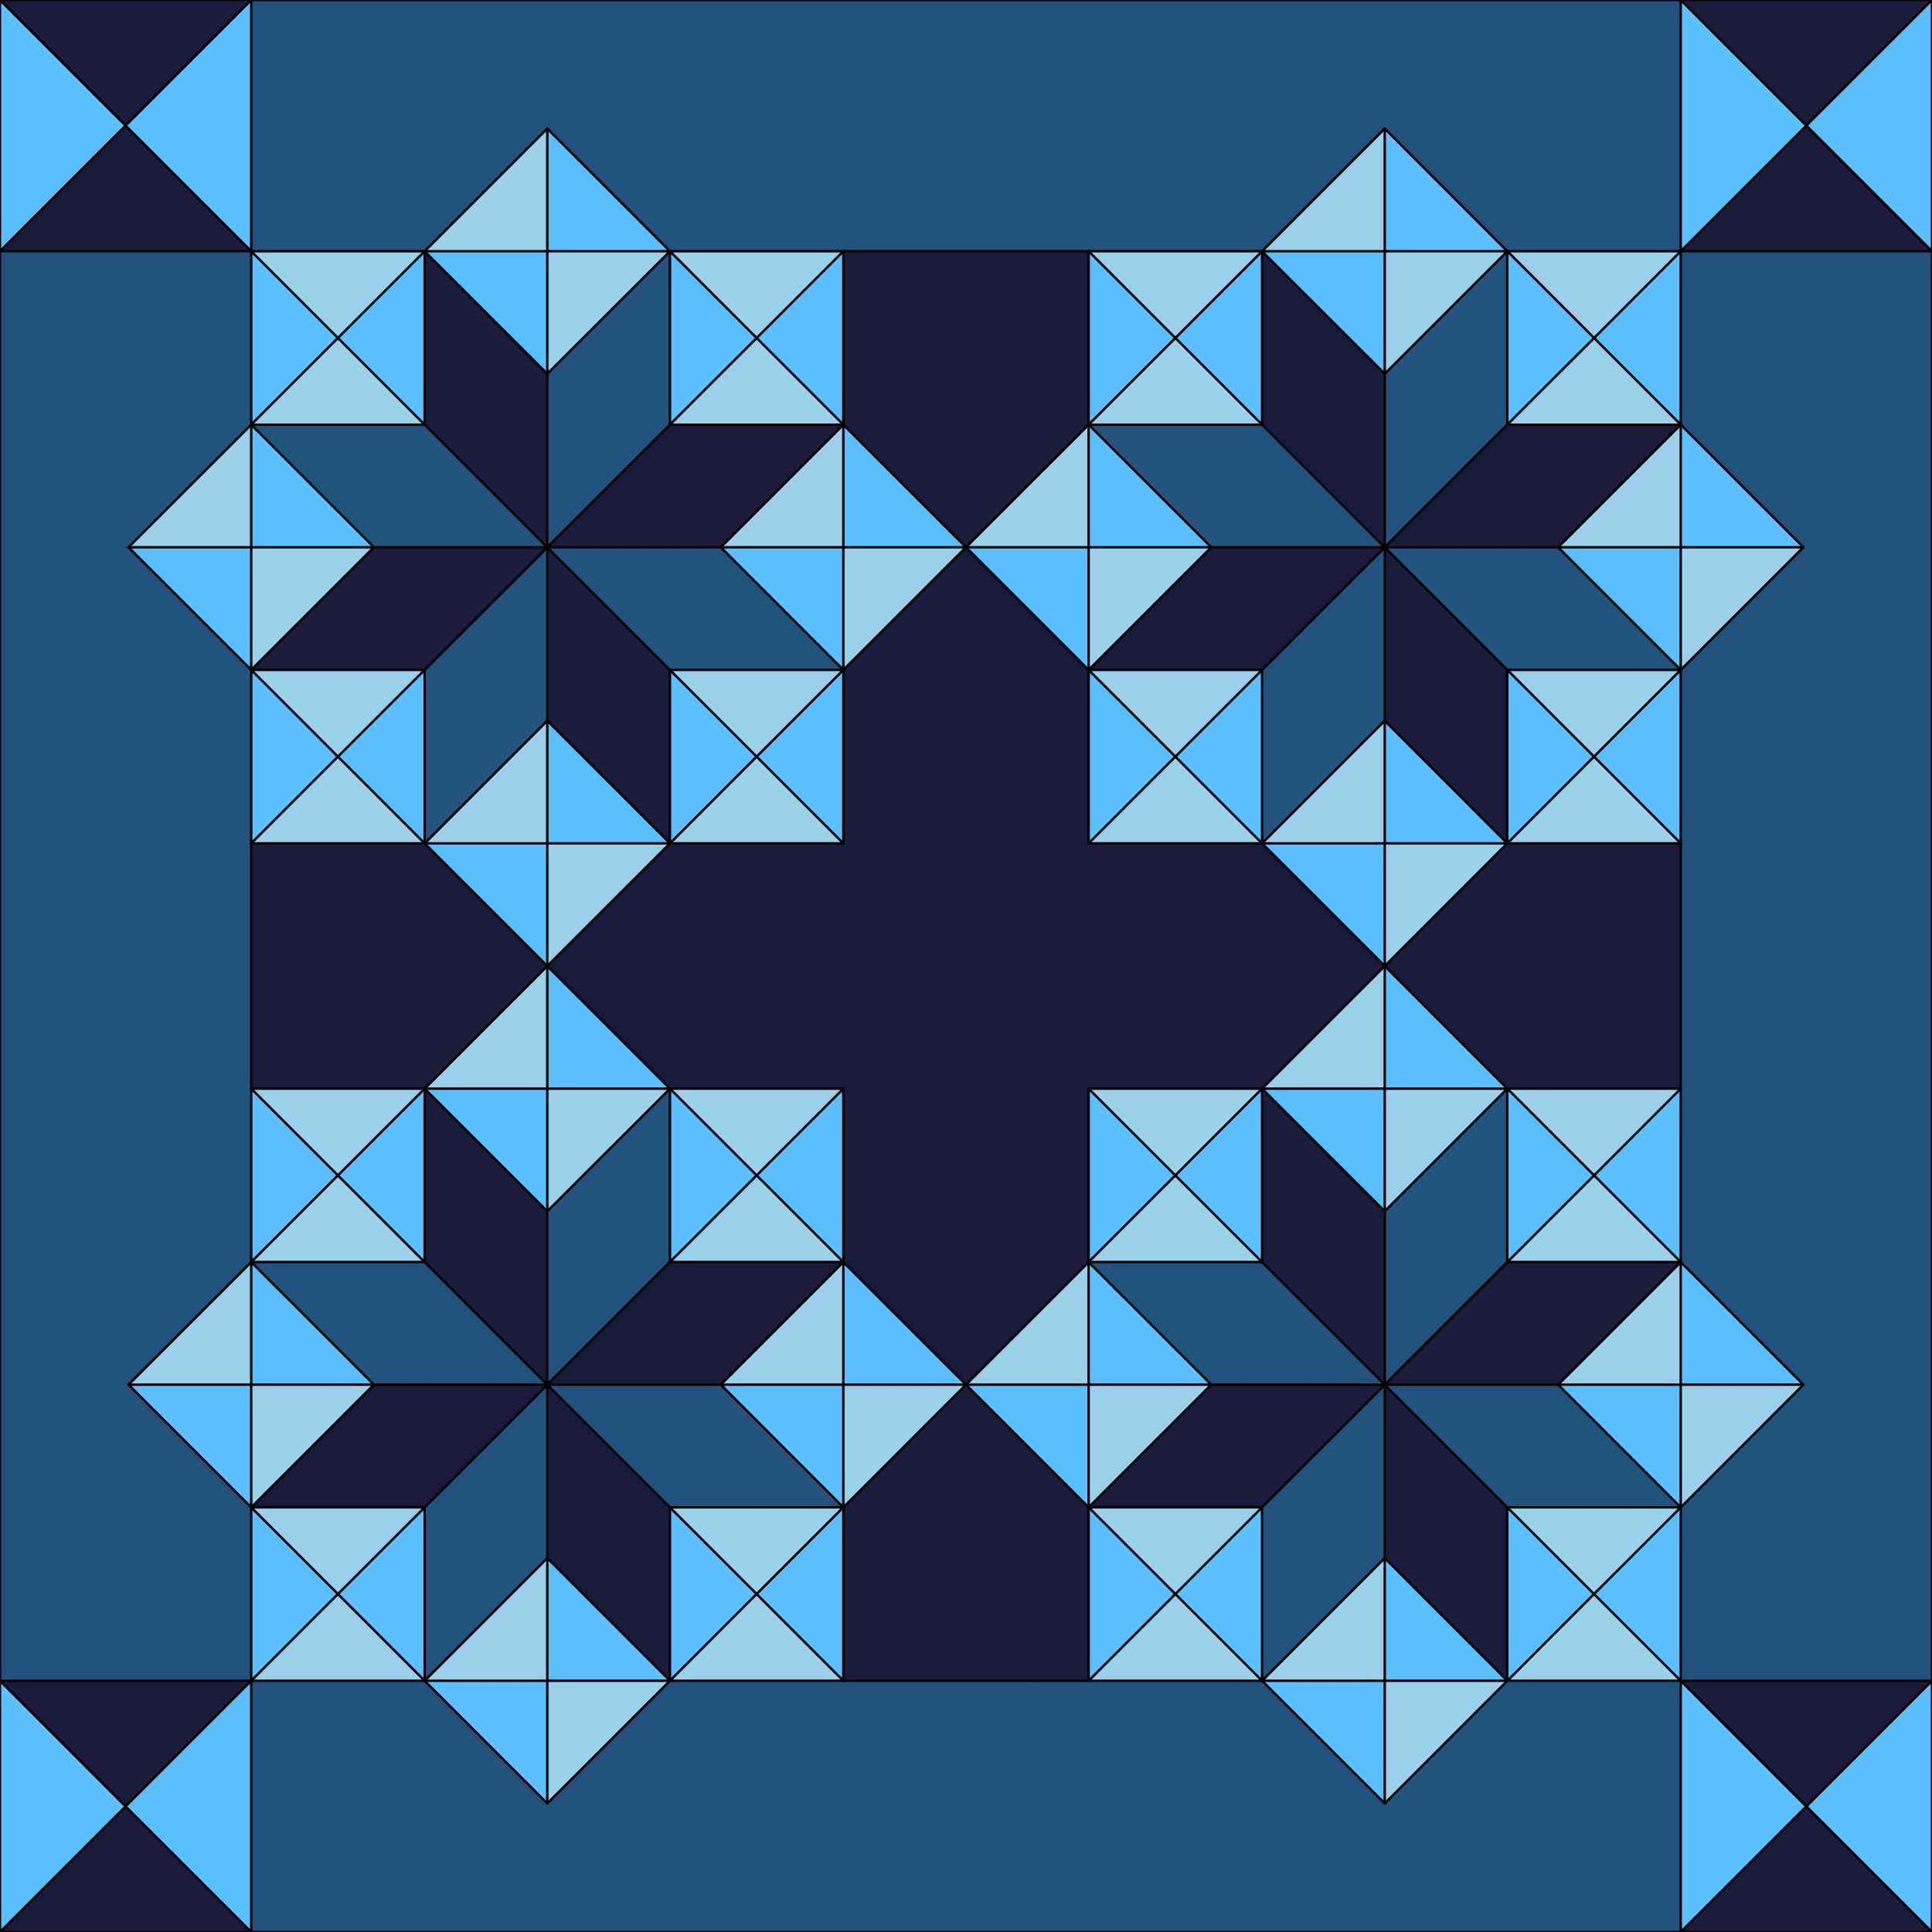 <?xml version="1.0" encoding="UTF-8"?>
<svg id="_0-1_" xmlns="http://www.w3.org/2000/svg" viewBox="0 0 566.93 566.93">
  <defs>
    <style>
      .cls-1 {
        fill: none;
        stroke: #000;
        stroke-linecap: round;
        stroke-linejoin: round;
        stroke-width: .71px;
      }

      .cls-2 {
        fill: #5cbfff;
      }

      .cls-2, .cls-3, .cls-4, .cls-5 {
        stroke-width: 0px;
      }

      .cls-3 {
        fill: #1b1c3c;
      }

      .cls-4 {
        fill: #21537e;
      }

      .cls-5 {
        fill: #9bd0eb;
      }
    </style>
  </defs>
  <g>
    <polygon class="cls-2" points="566.93 493.21 566.93 566.94 530.06 530.08 566.93 493.21"/>
    <polygon class="cls-4" points="566.93 73.73 566.93 493.21 493.2 493.21 493.2 442.32 529.19 406.32 493.2 370.36 493.2 370.33 493.2 319.46 493.2 247.48 493.2 196.58 529.19 160.59 493.2 124.62 493.2 124.6 493.2 73.73 566.93 73.73"/>
    <polygon class="cls-2" points="566.93 0 566.93 73.73 530.06 36.86 566.93 0"/>
    <polygon class="cls-3" points="566.93 0 530.06 36.86 493.2 0 566.93 0"/>
    <polygon class="cls-3" points="566.93 493.21 530.06 530.08 493.2 493.21 566.93 493.21"/>
    <polygon class="cls-3" points="566.93 73.73 493.2 73.73 530.06 36.86 566.93 73.73"/>
    <polygon class="cls-3" points="566.93 566.94 493.2 566.94 530.06 530.08 566.93 566.94"/>
    <polygon class="cls-2" points="530.06 36.86 493.2 73.73 493.2 0 530.06 36.86"/>
    <polygon class="cls-2" points="530.06 530.08 493.2 566.94 493.2 493.21 530.06 530.08"/>
    <polygon class="cls-5" points="529.19 160.59 493.2 196.58 493.2 160.59 529.19 160.59"/>
    <polygon class="cls-5" points="529.19 406.32 493.2 442.32 493.2 406.32 529.19 406.32"/>
    <polygon class="cls-2" points="529.19 160.59 493.2 160.59 493.2 124.62 529.19 160.59"/>
    <polygon class="cls-2" points="529.19 406.32 493.2 406.32 493.2 370.36 529.19 406.32"/>
    <polygon class="cls-2" points="493.2 442.32 493.2 493.21 467.75 467.76 493.2 442.32"/>
    <polygon class="cls-2" points="493.2 406.32 493.2 442.32 457.23 406.32 493.2 406.32"/>
    <polygon class="cls-5" points="493.2 370.36 493.2 406.32 457.23 406.32 493.2 370.36"/>
    <polygon class="cls-3" points="493.2 370.33 493.2 370.36 457.23 406.32 406.34 406.32 442.33 370.33 493.2 370.33"/>
    <polygon class="cls-2" points="493.2 319.46 493.2 370.33 467.78 344.91 493.2 319.46"/>
    <polygon class="cls-2" points="493.2 196.58 493.2 247.48 467.75 222.03 493.2 196.58"/>
    <polygon class="cls-2" points="493.2 160.59 493.2 196.58 457.23 160.59 493.2 160.59"/>
    <polygon class="cls-5" points="493.2 124.62 493.2 160.59 457.23 160.59 493.2 124.62"/>
    <polygon class="cls-5" points="493.2 124.6 493.2 124.62 442.3 124.62 467.78 99.18 493.2 124.6"/>
    <polygon class="cls-2" points="493.2 73.73 493.2 124.6 467.78 99.18 493.2 73.73"/>
    <polygon class="cls-4" points="493.2 493.21 493.2 566.94 73.72 566.94 73.72 493.21 124.61 493.21 160.6 529.2 196.6 493.21 247.47 493.21 303.01 493.21 319.45 493.21 370.35 493.21 406.34 529.2 442.3 493.21 442.33 493.21 493.2 493.21"/>
    <polygon class="cls-3" points="493.2 247.48 493.2 319.46 442.33 319.46 442.3 319.46 406.34 283.47 442.3 247.48 442.33 247.48 493.2 247.48"/>
    <polygon class="cls-4" points="493.2 0 493.2 73.73 442.33 73.73 442.3 73.73 406.34 37.74 370.35 73.73 319.45 73.73 247.47 73.73 196.6 73.73 160.6 37.74 124.61 73.73 73.72 73.73 73.72 0 493.2 0"/>
    <polygon class="cls-5" points="493.2 73.73 467.78 99.18 442.33 73.73 493.2 73.73"/>
    <polygon class="cls-3" points="493.2 124.62 457.23 160.59 406.34 160.59 442.3 124.62 493.2 124.62"/>
    <polygon class="cls-4" points="457.23 160.59 493.2 196.58 442.3 196.58 406.34 160.62 406.34 160.59 457.23 160.59"/>
    <polygon class="cls-5" points="493.2 196.58 467.75 222.03 442.3 196.58 493.2 196.58"/>
    <polygon class="cls-5" points="493.2 319.46 467.78 344.91 442.33 319.46 493.2 319.46"/>
    <polygon class="cls-4" points="457.23 406.32 493.2 442.32 442.3 442.32 406.34 406.35 406.34 406.32 457.23 406.32"/>
    <polygon class="cls-5" points="493.2 442.32 467.75 467.76 442.3 442.32 493.2 442.32"/>
    <polygon class="cls-5" points="493.2 247.48 442.33 247.48 467.75 222.03 493.2 247.48"/>
    <polygon class="cls-5" points="493.2 370.33 442.33 370.33 467.78 344.91 493.2 370.33"/>
    <polygon class="cls-5" points="493.2 493.21 442.33 493.21 467.75 467.76 493.2 493.21"/>
    <polygon class="cls-2" points="467.78 99.18 442.3 124.62 442.3 73.73 442.33 73.73 467.78 99.18"/>
    <polygon class="cls-2" points="467.78 344.91 442.33 370.33 442.3 370.33 442.3 319.46 442.33 319.46 467.78 344.91"/>
    <polygon class="cls-2" points="467.75 467.76 442.33 493.21 442.3 493.21 442.3 442.32 467.75 467.76"/>
    <polygon class="cls-2" points="467.75 222.03 442.33 247.48 442.3 247.48 442.3 196.58 467.75 222.03"/>
    <polygon class="cls-4" points="442.33 370.33 406.34 406.32 406.34 355.43 442.3 319.46 442.3 370.33 442.33 370.33"/>
    <polygon class="cls-2" points="406.34 37.74 442.3 73.73 406.34 73.73 406.34 37.74"/>
    <polygon class="cls-5" points="442.3 247.48 406.34 283.47 406.34 247.48 442.3 247.48"/>
    <polygon class="cls-2" points="406.34 283.47 442.3 319.46 406.34 319.46 406.34 283.47"/>
    <polygon class="cls-5" points="442.3 493.21 406.34 529.2 406.34 493.21 442.3 493.21"/>
    <polygon class="cls-3" points="442.3 442.32 442.3 493.21 406.34 457.22 406.34 406.35 442.3 442.32"/>
    <polygon class="cls-3" points="442.3 196.58 442.3 247.48 406.34 211.49 406.34 160.62 442.3 196.58"/>
    <polygon class="cls-4" points="442.3 73.73 442.3 124.62 406.34 160.59 406.34 109.69 442.3 73.73"/>
    <polygon class="cls-5" points="442.3 73.73 406.34 109.69 406.34 73.73 442.3 73.73"/>
    <polygon class="cls-2" points="406.34 211.49 442.3 247.48 406.34 247.48 406.34 211.49"/>
    <polygon class="cls-5" points="442.3 319.46 406.34 355.43 406.34 319.46 442.3 319.46"/>
    <polygon class="cls-2" points="406.34 457.22 442.3 493.21 406.34 493.21 406.34 457.22"/>
    <polygon class="cls-2" points="406.34 493.21 406.34 529.2 370.35 493.21 406.34 493.21"/>
    <polygon class="cls-5" points="406.34 457.22 406.34 493.21 370.35 493.21 406.34 457.22"/>
    <polygon class="cls-4" points="406.34 406.35 406.34 457.22 370.35 493.21 370.35 442.32 406.34 406.35"/>
    <polygon class="cls-3" points="406.34 355.43 406.34 406.32 406.31 406.32 370.32 370.33 370.35 370.33 370.35 319.46 406.34 355.43"/>
    <polygon class="cls-2" points="406.34 319.46 406.34 355.43 370.35 319.46 406.34 319.46"/>
    <polygon class="cls-5" points="406.34 283.47 406.34 319.46 370.35 319.46 406.34 283.47"/>
    <polygon class="cls-2" points="406.34 247.48 406.34 283.47 370.35 247.48 406.34 247.48"/>
    <polygon class="cls-5" points="406.34 211.49 406.34 247.48 370.35 247.48 406.34 211.49"/>
    <polygon class="cls-4" points="406.34 160.62 406.34 211.49 370.35 247.48 370.35 196.58 406.34 160.62"/>
    <polygon class="cls-3" points="406.34 109.69 406.34 160.59 406.31 160.59 370.35 124.62 370.35 73.73 406.34 109.69"/>
    <polygon class="cls-2" points="406.34 73.73 406.34 109.69 370.35 73.73 406.34 73.73"/>
    <polygon class="cls-5" points="406.34 37.74 406.34 73.73 370.35 73.73 406.34 37.74"/>
    <polygon class="cls-3" points="406.34 160.59 406.34 160.62 406.31 160.59 406.34 160.59"/>
    <polygon class="cls-3" points="406.34 406.32 406.34 406.35 406.31 406.32 406.34 406.32"/>
    <polygon class="cls-3" points="406.34 160.62 370.35 196.58 319.45 196.58 355.44 160.59 406.31 160.59 406.34 160.62"/>
    <polygon class="cls-3" points="406.34 283.47 370.35 319.46 319.45 319.46 319.45 370.33 319.45 370.36 283.46 406.32 247.47 370.36 247.47 370.33 247.47 319.46 196.6 319.46 160.6 283.47 196.6 247.48 247.47 247.48 247.47 196.58 283.46 160.59 319.45 196.58 319.45 247.48 370.35 247.48 406.34 283.47"/>
    <polygon class="cls-3" points="406.34 406.35 370.35 442.32 319.45 442.32 355.44 406.32 406.31 406.32 406.34 406.35"/>
    <polygon class="cls-4" points="406.31 160.59 355.44 160.59 319.45 124.62 370.35 124.62 406.31 160.59"/>
    <polygon class="cls-4" points="406.31 406.32 355.44 406.32 319.45 370.36 319.45 370.33 370.32 370.33 406.31 406.32"/>
    <polygon class="cls-2" points="370.35 442.32 370.35 493.21 344.9 467.76 370.35 442.32"/>
    <polygon class="cls-2" points="370.35 319.46 370.35 370.33 370.32 370.33 344.9 344.91 370.35 319.46"/>
    <polygon class="cls-2" points="370.35 196.58 370.35 247.48 344.9 222.03 370.35 196.58"/>
    <polygon class="cls-2" points="370.35 73.73 370.35 124.62 344.9 99.18 370.35 73.73"/>
    <polygon class="cls-5" points="370.35 196.58 344.9 222.03 319.45 196.58 370.35 196.58"/>
    <polygon class="cls-5" points="370.35 442.32 344.9 467.76 319.45 442.32 370.35 442.32"/>
    <polygon class="cls-5" points="370.35 73.73 344.9 99.18 319.45 73.73 370.35 73.73"/>
    <polygon class="cls-5" points="370.35 124.62 319.45 124.62 319.45 124.6 344.9 99.18 370.35 124.62"/>
    <polygon class="cls-5" points="370.35 247.48 319.45 247.48 344.9 222.03 370.35 247.48"/>
    <polygon class="cls-5" points="370.35 319.46 344.9 344.91 319.45 319.46 370.35 319.46"/>
    <polygon class="cls-5" points="370.35 493.21 319.45 493.21 344.9 467.76 370.35 493.21"/>
    <polygon class="cls-5" points="370.32 370.33 319.45 370.33 344.9 344.91 370.32 370.33"/>
    <polygon class="cls-5" points="355.44 160.59 319.45 196.58 319.45 160.59 355.44 160.59"/>
    <polygon class="cls-5" points="355.44 406.32 319.45 442.32 319.45 406.32 355.44 406.32"/>
    <polygon class="cls-2" points="355.44 160.59 319.45 160.59 319.45 124.62 355.44 160.59"/>
    <polygon class="cls-2" points="355.44 406.32 319.45 406.32 319.45 370.36 355.44 406.32"/>
    <polygon class="cls-2" points="344.9 222.03 319.45 247.48 319.45 196.58 344.9 222.03"/>
    <polygon class="cls-2" points="344.9 467.76 319.45 493.21 319.45 442.32 344.9 467.76"/>
    <polygon class="cls-2" points="344.9 99.18 319.45 124.6 319.45 73.73 344.9 99.18"/>
    <polygon class="cls-2" points="344.9 344.91 319.45 370.33 319.45 319.46 344.9 344.91"/>
    <polygon class="cls-3" points="319.45 442.32 319.45 493.21 303.01 493.21 247.47 493.21 247.47 442.32 283.46 406.32 319.45 442.32"/>
    <polygon class="cls-2" points="319.45 406.32 319.45 442.32 283.46 406.32 319.45 406.32"/>
    <polygon class="cls-5" points="319.45 370.36 319.45 406.32 283.46 406.32 319.45 370.36"/>
    <polygon class="cls-2" points="319.45 160.59 319.45 196.58 283.46 160.59 319.45 160.59"/>
    <polygon class="cls-5" points="319.45 124.62 319.45 160.59 283.46 160.59 319.45 124.62"/>
    <polygon class="cls-3" points="319.45 124.6 319.45 124.62 283.46 160.59 247.47 124.62 247.47 124.6 247.47 73.73 319.45 73.73 319.45 124.6"/>
    <polygon class="cls-5" points="283.46 160.59 247.47 196.58 247.47 160.59 283.46 160.59"/>
    <polygon class="cls-5" points="283.46 406.32 247.47 442.32 247.47 406.32 283.46 406.32"/>
    <polygon class="cls-2" points="283.46 160.59 247.47 160.59 247.47 124.62 283.46 160.59"/>
    <polygon class="cls-2" points="283.46 406.32 247.47 406.32 247.47 370.36 283.46 406.32"/>
    <polygon class="cls-2" points="247.47 442.32 247.47 493.21 222.02 467.76 247.47 442.32"/>
    <polygon class="cls-2" points="247.47 406.32 247.47 442.32 211.5 406.32 247.47 406.32"/>
    <polygon class="cls-5" points="247.47 370.36 247.47 406.32 211.5 406.32 247.47 370.36"/>
    <polygon class="cls-3" points="247.47 370.33 247.47 370.36 211.5 406.32 160.6 406.32 196.6 370.33 247.47 370.33"/>
    <polygon class="cls-2" points="247.47 319.46 247.47 370.33 222.04 344.91 247.47 319.46"/>
    <polygon class="cls-2" points="247.47 196.58 247.47 247.48 222.02 222.03 247.47 196.58"/>
    <polygon class="cls-2" points="247.47 160.59 247.47 196.58 211.5 160.59 247.47 160.59"/>
    <polygon class="cls-5" points="247.47 124.62 247.47 160.59 211.5 160.59 247.47 124.62"/>
    <polygon class="cls-5" points="247.47 124.6 247.47 124.62 196.6 124.62 196.6 124.6 222.04 99.18 247.47 124.6"/>
    <polygon class="cls-2" points="247.47 73.73 247.47 124.6 222.04 99.18 247.47 73.73"/>
    <polygon class="cls-5" points="247.47 73.73 222.04 99.18 196.6 73.73 247.47 73.73"/>
    <polygon class="cls-3" points="247.47 124.62 211.5 160.59 160.6 160.59 196.6 124.62 247.47 124.62"/>
    <polygon class="cls-4" points="211.5 160.59 247.47 196.58 196.6 196.58 196.6 196.61 160.6 160.62 160.6 160.59 211.5 160.59"/>
    <polygon class="cls-5" points="247.47 196.58 222.02 222.03 196.6 196.61 196.6 196.58 247.47 196.58"/>
    <polygon class="cls-5" points="247.47 319.46 222.04 344.91 196.6 319.46 247.47 319.46"/>
    <polygon class="cls-4" points="211.5 406.32 247.47 442.32 196.6 442.32 196.6 442.34 160.6 406.35 160.6 406.32 211.5 406.32"/>
    <polygon class="cls-5" points="247.47 442.32 222.02 467.76 196.6 442.34 196.6 442.32 247.47 442.32"/>
    <polygon class="cls-5" points="247.47 247.48 196.6 247.48 222.02 222.03 247.47 247.48"/>
    <polygon class="cls-5" points="247.47 370.33 196.6 370.33 222.04 344.91 247.47 370.33"/>
    <polygon class="cls-5" points="247.47 493.21 196.6 493.21 222.02 467.76 247.47 493.21"/>
    <polygon class="cls-2" points="222.04 99.18 196.6 124.6 196.6 73.73 222.04 99.18"/>
    <polygon class="cls-2" points="222.04 344.91 196.6 370.33 196.6 319.46 222.04 344.91"/>
    <polygon class="cls-2" points="222.02 467.76 196.6 493.21 196.6 442.34 222.02 467.76"/>
    <polygon class="cls-2" points="222.02 222.03 196.6 247.48 196.6 196.61 222.02 222.03"/>
    <polygon class="cls-3" points="196.6 442.34 196.6 493.21 160.6 457.22 160.6 406.35 196.6 442.34"/>
    <polygon class="cls-4" points="196.6 319.46 196.6 370.33 160.6 406.32 160.6 355.43 196.6 319.46"/>
    <polygon class="cls-3" points="196.6 196.61 196.6 247.48 160.6 211.49 160.6 160.62 196.6 196.61"/>
    <polygon class="cls-4" points="196.6 73.73 196.6 124.6 196.6 124.62 160.6 160.59 160.6 109.69 196.6 73.73"/>
    <polygon class="cls-5" points="196.6 73.73 160.6 109.69 160.6 73.73 196.6 73.73"/>
    <polygon class="cls-2" points="196.6 73.73 160.6 73.73 160.6 37.74 196.6 73.73"/>
    <polygon class="cls-5" points="196.6 247.48 160.6 283.47 160.6 247.48 196.6 247.48"/>
    <polygon class="cls-2" points="196.6 247.48 160.6 247.48 160.6 211.49 196.6 247.48"/>
    <polygon class="cls-5" points="196.6 319.46 160.6 355.43 160.6 319.46 196.6 319.46"/>
    <polygon class="cls-2" points="196.6 319.46 160.6 319.46 160.6 283.47 196.6 319.46"/>
    <polygon class="cls-5" points="196.6 493.21 160.6 529.2 160.6 493.21 196.6 493.21"/>
    <polygon class="cls-2" points="196.6 493.21 160.6 493.21 160.6 457.22 196.6 493.21"/>
    <polygon class="cls-2" points="160.6 493.21 160.6 529.2 124.61 493.21 160.6 493.21"/>
    <polygon class="cls-5" points="160.6 457.22 160.6 493.21 124.61 493.21 160.6 457.22"/>
    <polygon class="cls-4" points="160.6 406.35 160.6 457.22 124.61 493.21 124.61 442.32 160.6 406.35"/>
    <polygon class="cls-3" points="160.6 355.43 160.6 406.32 160.58 406.32 124.59 370.33 124.61 370.33 124.61 319.46 160.6 355.43"/>
    <polygon class="cls-2" points="160.6 319.46 160.6 355.43 124.61 319.46 160.6 319.46"/>
    <polygon class="cls-5" points="160.6 283.47 160.6 319.46 124.61 319.46 160.6 283.47"/>
    <polygon class="cls-2" points="160.6 247.48 160.6 283.47 124.61 247.48 160.6 247.48"/>
    <polygon class="cls-5" points="160.6 211.49 160.6 247.48 124.61 247.48 160.6 211.49"/>
    <polygon class="cls-4" points="160.6 160.62 160.6 211.49 124.61 247.48 124.61 196.58 160.6 160.62"/>
    <polygon class="cls-3" points="160.6 109.69 160.6 160.59 160.58 160.59 124.61 124.62 124.61 73.73 160.6 109.69"/>
    <polygon class="cls-2" points="160.6 73.73 160.6 109.69 124.61 73.73 160.6 73.73"/>
    <polygon class="cls-5" points="160.6 37.74 160.6 73.73 124.61 73.73 160.6 37.74"/>
    <polygon class="cls-3" points="160.6 160.59 160.6 160.62 160.58 160.59 160.6 160.59"/>
    <polygon class="cls-3" points="160.6 406.32 160.6 406.35 160.58 406.32 160.6 406.32"/>
    <polygon class="cls-3" points="160.6 160.62 124.61 196.58 73.72 196.58 109.71 160.59 160.58 160.59 160.6 160.62"/>
    <polygon class="cls-3" points="160.6 283.47 124.61 319.46 73.72 319.46 73.72 247.48 124.61 247.48 160.6 283.47"/>
    <polygon class="cls-3" points="160.6 406.35 124.61 442.32 73.72 442.32 109.71 406.32 160.58 406.32 160.6 406.35"/>
    <polygon class="cls-4" points="160.58 160.59 109.71 160.59 73.72 124.62 124.61 124.62 160.58 160.59"/>
    <polygon class="cls-4" points="160.58 406.32 109.71 406.32 73.72 370.36 73.72 370.33 124.59 370.33 160.58 406.32"/>
    <polygon class="cls-2" points="124.61 442.32 124.61 493.21 99.16 467.76 124.61 442.32"/>
    <polygon class="cls-2" points="124.61 319.46 124.61 370.33 124.59 370.33 99.16 344.91 124.61 319.46"/>
    <polygon class="cls-2" points="124.61 196.58 124.61 247.48 99.16 222.03 124.61 196.58"/>
    <polygon class="cls-2" points="124.61 73.73 124.61 124.62 99.16 99.18 124.61 73.73"/>
    <polygon class="cls-5" points="124.61 196.58 99.16 222.03 73.72 196.58 124.61 196.58"/>
    <polygon class="cls-5" points="124.61 442.32 99.16 467.76 73.72 442.32 124.61 442.32"/>
    <polygon class="cls-5" points="124.61 73.73 99.16 99.18 73.72 73.73 124.61 73.73"/>
    <polygon class="cls-5" points="124.61 124.62 73.72 124.62 73.72 124.6 99.16 99.18 124.61 124.62"/>
    <polygon class="cls-5" points="124.61 247.48 73.72 247.48 99.16 222.03 124.61 247.48"/>
    <polygon class="cls-5" points="124.61 319.46 99.16 344.91 73.72 319.46 124.61 319.46"/>
    <polygon class="cls-5" points="124.61 493.21 73.72 493.21 99.16 467.76 124.61 493.21"/>
    <polygon class="cls-5" points="124.59 370.33 73.72 370.33 99.16 344.91 124.59 370.33"/>
    <polygon class="cls-5" points="109.71 160.59 73.72 196.58 73.72 160.59 109.71 160.59"/>
    <polygon class="cls-5" points="109.71 406.32 73.72 442.32 73.72 406.32 109.71 406.32"/>
    <polygon class="cls-2" points="109.71 160.59 73.72 160.59 73.72 124.62 109.71 160.59"/>
    <polygon class="cls-2" points="109.71 406.32 73.72 406.32 73.72 370.36 109.71 406.32"/>
    <polygon class="cls-2" points="99.16 222.03 73.72 247.48 73.72 196.58 99.16 222.03"/>
    <polygon class="cls-2" points="99.16 467.76 73.72 493.21 73.72 442.32 99.16 467.76"/>
    <polygon class="cls-2" points="99.16 99.18 73.72 124.6 73.72 73.73 99.16 99.18"/>
    <polygon class="cls-2" points="99.16 344.91 73.72 370.33 73.72 319.46 99.16 344.91"/>
    <polygon class="cls-4" points="73.72 442.32 73.72 493.21 -.01 493.21 -.01 73.73 73.72 73.73 73.72 124.6 73.72 124.62 37.72 160.59 73.72 196.58 73.72 247.48 73.72 319.46 73.72 370.33 73.72 370.36 37.72 406.32 73.72 442.32"/>
    <polygon class="cls-2" points="73.72 406.32 73.72 442.32 37.72 406.32 73.72 406.32"/>
    <polygon class="cls-5" points="73.72 370.36 73.72 406.32 37.72 406.32 73.72 370.36"/>
    <polygon class="cls-2" points="73.72 160.59 73.72 196.58 37.72 160.59 73.72 160.59"/>
    <polygon class="cls-5" points="73.72 124.62 73.72 160.59 37.72 160.59 73.72 124.62"/>
    <polygon class="cls-2" points="73.72 493.21 73.72 566.94 36.85 530.08 73.72 493.21"/>
    <polygon class="cls-2" points="73.72 0 73.72 73.73 36.85 36.86 73.72 0"/>
    <polygon class="cls-3" points="73.72 0 36.85 36.86 -.01 0 73.72 0"/>
    <polygon class="cls-3" points="73.72 493.21 36.85 530.08 -.01 493.21 73.72 493.21"/>
    <polygon class="cls-3" points="73.72 73.73 -.01 73.73 36.85 36.86 73.72 73.73"/>
    <polygon class="cls-3" points="73.72 566.94 -.01 566.94 36.85 530.08 73.72 566.94"/>
    <polygon class="cls-2" points="36.85 36.86 -.01 73.73 -.01 0 36.85 36.86"/>
    <polygon class="cls-2" points="36.85 530.08 -.01 566.94 -.01 493.21 36.85 530.08"/>
  </g>
  <g>
    <polyline class="cls-1" points="247.47 124.62 247.47 160.59 247.47 196.58 247.47 247.48"/>
    <line class="cls-1" x1="247.47" y1="73.73" x2="247.47" y2="124.6"/>
    <polyline class="cls-1" points="247.47 247.48 196.6 247.48 160.6 247.48 124.61 247.48 73.72 247.48"/>
    <line class="cls-1" x1="73.72" y1="124.62" x2="37.72" y2="160.59"/>
    <polyline class="cls-1" points="160.6 37.74 124.61 73.73 99.16 99.18 73.72 124.6"/>
    <polyline class="cls-1" points="37.72 160.59 73.72 196.58 99.16 222.03 124.61 247.48 160.6 283.47"/>
    <polyline class="cls-1" points="160.6 283.47 196.6 247.48 222.02 222.03 247.47 196.58 283.46 160.59"/>
    <polyline class="cls-1" points="283.46 160.59 247.47 124.62 247.47 124.6 222.04 99.18 196.6 73.73 160.6 37.74"/>
    <polyline class="cls-1" points="73.72 73.73 99.16 99.18 124.61 124.62 160.58 160.59 160.6 160.62 196.6 196.61 222.02 222.03 247.47 247.48"/>
    <polyline class="cls-1" points="196.6 124.6 222.04 99.18 247.47 73.73"/>
    <line class="cls-1" x1="160.6" y1="160.59" x2="196.6" y2="124.62"/>
    <polyline class="cls-1" points="73.72 247.48 99.16 222.03 124.61 196.58 160.6 160.62"/>
    <polyline class="cls-1" points="160.6 37.74 160.6 73.73 160.6 109.69 160.6 160.59 160.6 160.62 160.6 211.49 160.6 247.48 160.6 283.47"/>
    <polyline class="cls-1" points="283.46 160.59 247.47 160.59 211.5 160.59 160.6 160.59 160.58 160.59 109.71 160.59 73.72 160.59 37.72 160.59"/>
    <line class="cls-1" x1="73.72" y1="124.62" x2="109.71" y2="160.59"/>
    <line class="cls-1" x1="109.71" y1="160.59" x2="73.72" y2="196.58"/>
    <line class="cls-1" x1="160.6" y1="211.49" x2="124.61" y2="247.48"/>
    <line class="cls-1" x1="160.6" y1="211.49" x2="196.6" y2="247.48"/>
    <line class="cls-1" x1="247.47" y1="196.58" x2="211.5" y2="160.59"/>
    <line class="cls-1" x1="211.5" y1="160.59" x2="247.47" y2="124.62"/>
    <line class="cls-1" x1="196.6" y1="73.73" x2="160.6" y2="109.69"/>
    <line class="cls-1" x1="160.6" y1="109.69" x2="124.61" y2="73.73"/>
    <line class="cls-1" x1="73.72" y1="124.62" x2="124.61" y2="124.62"/>
    <line class="cls-1" x1="124.61" y1="124.62" x2="124.61" y2="73.73"/>
    <polyline class="cls-1" points="196.6 73.73 196.6 124.6 196.6 124.62"/>
    <line class="cls-1" x1="196.6" y1="124.62" x2="247.47" y2="124.62"/>
    <line class="cls-1" x1="247.47" y1="196.58" x2="196.6" y2="196.58"/>
    <polyline class="cls-1" points="196.6 196.58 196.6 196.61 196.6 247.48"/>
    <line class="cls-1" x1="73.72" y1="196.58" x2="124.61" y2="196.58"/>
    <line class="cls-1" x1="124.61" y1="196.58" x2="124.61" y2="247.48"/>
    <polyline class="cls-1" points="319.45 124.62 319.45 160.59 319.45 196.58 319.45 247.48"/>
    <line class="cls-1" x1="319.45" y1="73.73" x2="319.45" y2="124.6"/>
    <line class="cls-1" x1="442.33" y1="247.48" x2="493.2" y2="247.48"/>
    <polyline class="cls-1" points="319.45 247.48 370.35 247.48 406.34 247.48 442.3 247.48"/>
    <line class="cls-1" x1="493.2" y1="124.62" x2="529.19" y2="160.59"/>
    <polyline class="cls-1" points="442.33 73.73 467.78 99.18 493.2 124.6"/>
    <line class="cls-1" x1="406.34" y1="37.74" x2="442.3" y2="73.73"/>
    <polyline class="cls-1" points="529.19 160.59 493.2 196.58 467.75 222.03 442.33 247.48 442.3 247.48 406.34 283.47"/>
    <polyline class="cls-1" points="406.34 283.47 370.35 247.48 344.9 222.03 319.45 196.58 283.46 160.59"/>
    <polyline class="cls-1" points="283.46 160.59 319.45 124.62 319.45 124.6 344.9 99.18 370.35 73.73 406.34 37.74"/>
    <polyline class="cls-1" points="406.34 160.62 370.35 196.58 344.9 222.03 319.45 247.48"/>
    <polyline class="cls-1" points="493.2 73.73 467.78 99.18 442.3 124.62 406.34 160.59"/>
    <polyline class="cls-1" points="493.2 247.48 467.75 222.03 442.3 196.58 406.34 160.62 406.31 160.59 370.35 124.62 344.9 99.18 319.45 73.73"/>
    <polyline class="cls-1" points="406.34 37.74 406.34 73.73 406.34 109.69 406.34 160.59 406.34 160.62 406.34 211.49 406.34 247.48 406.34 283.47"/>
    <polyline class="cls-1" points="283.46 160.59 319.45 160.59 355.44 160.59 406.31 160.59 406.34 160.59 457.23 160.59 493.2 160.59 529.19 160.59"/>
    <line class="cls-1" x1="493.2" y1="124.62" x2="457.23" y2="160.59"/>
    <line class="cls-1" x1="457.23" y1="160.59" x2="493.2" y2="196.58"/>
    <line class="cls-1" x1="406.34" y1="211.49" x2="442.3" y2="247.48"/>
    <line class="cls-1" x1="406.34" y1="211.49" x2="370.35" y2="247.48"/>
    <line class="cls-1" x1="319.45" y1="196.58" x2="355.44" y2="160.59"/>
    <line class="cls-1" x1="355.44" y1="160.59" x2="319.45" y2="124.62"/>
    <line class="cls-1" x1="370.35" y1="73.73" x2="406.34" y2="109.69"/>
    <line class="cls-1" x1="406.34" y1="109.69" x2="442.3" y2="73.73"/>
    <line class="cls-1" x1="493.2" y1="124.62" x2="442.3" y2="124.62"/>
    <line class="cls-1" x1="442.3" y1="124.62" x2="442.3" y2="73.73"/>
    <line class="cls-1" x1="370.35" y1="73.73" x2="370.35" y2="124.62"/>
    <line class="cls-1" x1="370.35" y1="124.62" x2="319.45" y2="124.62"/>
    <line class="cls-1" x1="319.45" y1="196.58" x2="370.35" y2="196.58"/>
    <line class="cls-1" x1="370.35" y1="196.58" x2="370.35" y2="247.48"/>
    <line class="cls-1" x1="493.2" y1="196.58" x2="442.3" y2="196.58"/>
    <line class="cls-1" x1="442.3" y1="196.58" x2="442.3" y2="247.48"/>
    <polyline class="cls-1" points="442.3 319.46 406.34 319.46 370.35 319.46 319.45 319.46"/>
    <line class="cls-1" x1="493.2" y1="319.46" x2="442.33" y2="319.46"/>
    <polyline class="cls-1" points="319.45 370.36 319.45 406.32 319.45 442.32 319.45 493.21"/>
    <line class="cls-1" x1="319.45" y1="319.46" x2="319.45" y2="370.33"/>
    <line class="cls-1" x1="442.3" y1="493.21" x2="406.34" y2="529.2"/>
    <polyline class="cls-1" points="529.19 406.32 493.2 442.32 467.75 467.76 442.33 493.21"/>
    <polyline class="cls-1" points="406.34 529.2 370.35 493.21 344.9 467.76 319.45 442.32 283.46 406.32"/>
    <polyline class="cls-1" points="319.45 370.33 344.9 344.91 370.35 319.46 406.34 283.47"/>
    <line class="cls-1" x1="283.46" y1="406.32" x2="319.45" y2="370.36"/>
    <line class="cls-1" x1="493.2" y1="370.36" x2="529.19" y2="406.32"/>
    <polyline class="cls-1" points="406.34 283.47 442.3 319.46 442.33 319.46 467.78 344.91 493.2 370.33"/>
    <polyline class="cls-1" points="493.2 493.21 467.75 467.76 442.3 442.32 406.34 406.35 406.31 406.32 370.32 370.33 344.9 344.91 319.45 319.46"/>
    <polyline class="cls-1" points="406.34 406.32 442.33 370.33 467.78 344.91 493.2 319.46"/>
    <polyline class="cls-1" points="319.45 493.21 344.9 467.76 370.35 442.32 406.34 406.35"/>
    <polyline class="cls-1" points="529.19 406.32 493.2 406.32 457.23 406.32 406.34 406.32 406.31 406.32 355.44 406.32 319.45 406.32 283.46 406.32"/>
    <polyline class="cls-1" points="406.34 283.47 406.34 319.46 406.34 355.43 406.34 406.32 406.34 406.35 406.34 457.22 406.34 493.21 406.34 529.2"/>
    <line class="cls-1" x1="442.3" y1="493.21" x2="406.34" y2="457.22"/>
    <line class="cls-1" x1="406.34" y1="457.22" x2="370.35" y2="493.21"/>
    <line class="cls-1" x1="355.44" y1="406.32" x2="319.45" y2="442.32"/>
    <polyline class="cls-1" points="355.44 406.32 319.45 370.36 319.45 370.33"/>
    <line class="cls-1" x1="370.35" y1="319.46" x2="406.34" y2="355.43"/>
    <line class="cls-1" x1="406.34" y1="355.43" x2="442.3" y2="319.46"/>
    <line class="cls-1" x1="493.2" y1="370.36" x2="457.23" y2="406.32"/>
    <line class="cls-1" x1="457.23" y1="406.32" x2="493.2" y2="442.32"/>
    <line class="cls-1" x1="442.3" y1="493.21" x2="442.3" y2="442.32"/>
    <line class="cls-1" x1="442.3" y1="442.32" x2="493.2" y2="442.32"/>
    <polyline class="cls-1" points="493.2 370.33 442.33 370.33 442.3 370.33"/>
    <line class="cls-1" x1="442.3" y1="370.33" x2="442.3" y2="319.46"/>
    <line class="cls-1" x1="370.35" y1="319.46" x2="370.35" y2="370.33"/>
    <polyline class="cls-1" points="370.35 370.33 370.32 370.33 319.45 370.33"/>
    <line class="cls-1" x1="370.35" y1="493.21" x2="370.35" y2="442.32"/>
    <line class="cls-1" x1="370.35" y1="442.32" x2="319.45" y2="442.32"/>
    <line class="cls-1" x1="247.47" y1="370.33" x2="247.47" y2="319.46"/>
    <polyline class="cls-1" points="247.47 493.21 247.47 442.32 247.47 406.32 247.47 370.36"/>
    <polyline class="cls-1" points="247.47 319.46 196.6 319.46 160.6 319.46 124.61 319.46 73.72 319.46"/>
    <polyline class="cls-1" points="160.6 529.2 124.61 493.21 99.16 467.76 73.72 442.32 37.72 406.32"/>
    <polyline class="cls-1" points="73.72 370.33 99.16 344.91 124.61 319.46 160.6 283.47"/>
    <line class="cls-1" x1="37.72" y1="406.32" x2="73.72" y2="370.36"/>
    <line class="cls-1" x1="247.47" y1="370.36" x2="283.46" y2="406.32"/>
    <polyline class="cls-1" points="160.6 283.47 196.6 319.46 222.04 344.91 247.47 370.33"/>
    <polyline class="cls-1" points="283.46 406.32 247.47 442.32 222.02 467.76 196.6 493.21 160.6 529.2"/>
    <polyline class="cls-1" points="160.6 406.32 196.6 370.33 222.04 344.91 247.47 319.46"/>
    <polyline class="cls-1" points="73.72 493.21 99.16 467.76 124.61 442.32 160.6 406.35"/>
    <polyline class="cls-1" points="73.72 319.46 99.16 344.91 124.59 370.33 160.58 406.32 160.6 406.35 196.6 442.34 222.02 467.76 247.47 493.21"/>
    <polyline class="cls-1" points="160.6 529.2 160.6 493.21 160.6 457.22 160.6 406.35 160.6 406.32 160.6 355.43 160.6 319.46 160.6 283.47"/>
    <polyline class="cls-1" points="283.46 406.32 247.47 406.32 211.5 406.32 160.6 406.32 160.58 406.32 109.71 406.32 73.72 406.32 37.72 406.32"/>
    <line class="cls-1" x1="73.72" y1="442.32" x2="109.71" y2="406.32"/>
    <line class="cls-1" x1="109.71" y1="406.32" x2="73.72" y2="370.36"/>
    <line class="cls-1" x1="160.6" y1="355.43" x2="124.61" y2="319.46"/>
    <line class="cls-1" x1="160.6" y1="355.43" x2="196.6" y2="319.46"/>
    <polyline class="cls-1" points="247.47 370.33 247.47 370.36 211.5 406.32"/>
    <line class="cls-1" x1="211.5" y1="406.32" x2="247.47" y2="442.32"/>
    <line class="cls-1" x1="196.6" y1="493.21" x2="160.6" y2="457.22"/>
    <line class="cls-1" x1="160.6" y1="457.22" x2="124.61" y2="493.21"/>
    <line class="cls-1" x1="73.72" y1="442.32" x2="124.61" y2="442.32"/>
    <line class="cls-1" x1="124.61" y1="442.32" x2="124.61" y2="493.21"/>
    <polyline class="cls-1" points="196.6 493.21 196.6 442.34 196.6 442.32"/>
    <line class="cls-1" x1="196.6" y1="442.32" x2="247.47" y2="442.32"/>
    <line class="cls-1" x1="247.47" y1="370.33" x2="196.6" y2="370.33"/>
    <line class="cls-1" x1="196.6" y1="370.33" x2="196.6" y2="319.46"/>
    <polyline class="cls-1" points="73.72 370.33 124.59 370.33 124.61 370.33"/>
    <line class="cls-1" x1="124.61" y1="370.33" x2="124.61" y2="319.46"/>
    <polyline class="cls-1" points="566.93 0 493.2 0 73.72 0 -.01 0"/>
    <polyline class="cls-1" points="303.01 493.21 319.45 493.21 370.35 493.21 406.34 493.21 442.3 493.21 442.33 493.21 493.2 493.21 566.93 493.21"/>
    <polyline class="cls-1" points="-.01 493.21 73.72 493.21 124.61 493.21 160.6 493.21 196.6 493.21 247.47 493.21"/>
    <line class="cls-1" x1="247.47" y1="493.21" x2="303.01" y2="493.21"/>
    <polyline class="cls-1" points="-.01 566.94 -.01 493.21 -.01 73.73 -.01 0"/>
    <polyline class="cls-1" points="73.72 566.94 73.72 493.21 73.72 442.32 73.72 406.32 73.72 370.36 73.72 370.33 73.72 319.46 73.72 247.48 73.72 196.58 73.72 160.59 73.72 124.62 73.72 124.6 73.72 73.73 73.72 0"/>
    <polyline class="cls-1" points="-.01 566.94 73.72 566.94 493.2 566.94 566.93 566.94"/>
    <polyline class="cls-1" points="566.93 566.94 566.93 493.21 566.93 73.73 566.93 0"/>
    <polyline class="cls-1" points="566.93 73.73 493.2 73.73 442.33 73.73 442.3 73.73 406.34 73.73 370.35 73.73 319.45 73.73 247.47 73.73 196.6 73.73 160.6 73.73 124.61 73.73 73.72 73.73 -.01 73.73"/>
    <polyline class="cls-1" points="493.2 566.94 493.2 493.21 493.2 442.32 493.2 406.32 493.2 370.36 493.2 370.33 493.2 319.46 493.2 247.48 493.2 196.58 493.2 160.59 493.2 124.62 493.2 124.6 493.2 73.73 493.2 0"/>
    <polyline class="cls-1" points="73.72 0 36.85 36.86 -.01 73.73"/>
    <polyline class="cls-1" points="73.72 73.73 36.85 36.86 -.01 0"/>
    <polyline class="cls-1" points="493.2 73.73 530.06 36.86 566.93 0"/>
    <polyline class="cls-1" points="493.2 0 530.06 36.86 566.93 73.73"/>
    <polyline class="cls-1" points="493.2 566.94 530.06 530.08 566.93 493.21"/>
    <polyline class="cls-1" points="493.2 493.21 530.06 530.08 566.93 566.94"/>
    <polyline class="cls-1" points="-.01 493.21 36.85 530.08 73.72 566.94"/>
    <polyline class="cls-1" points="73.72 493.21 36.85 530.08 -.01 566.94"/>
  </g>
</svg>